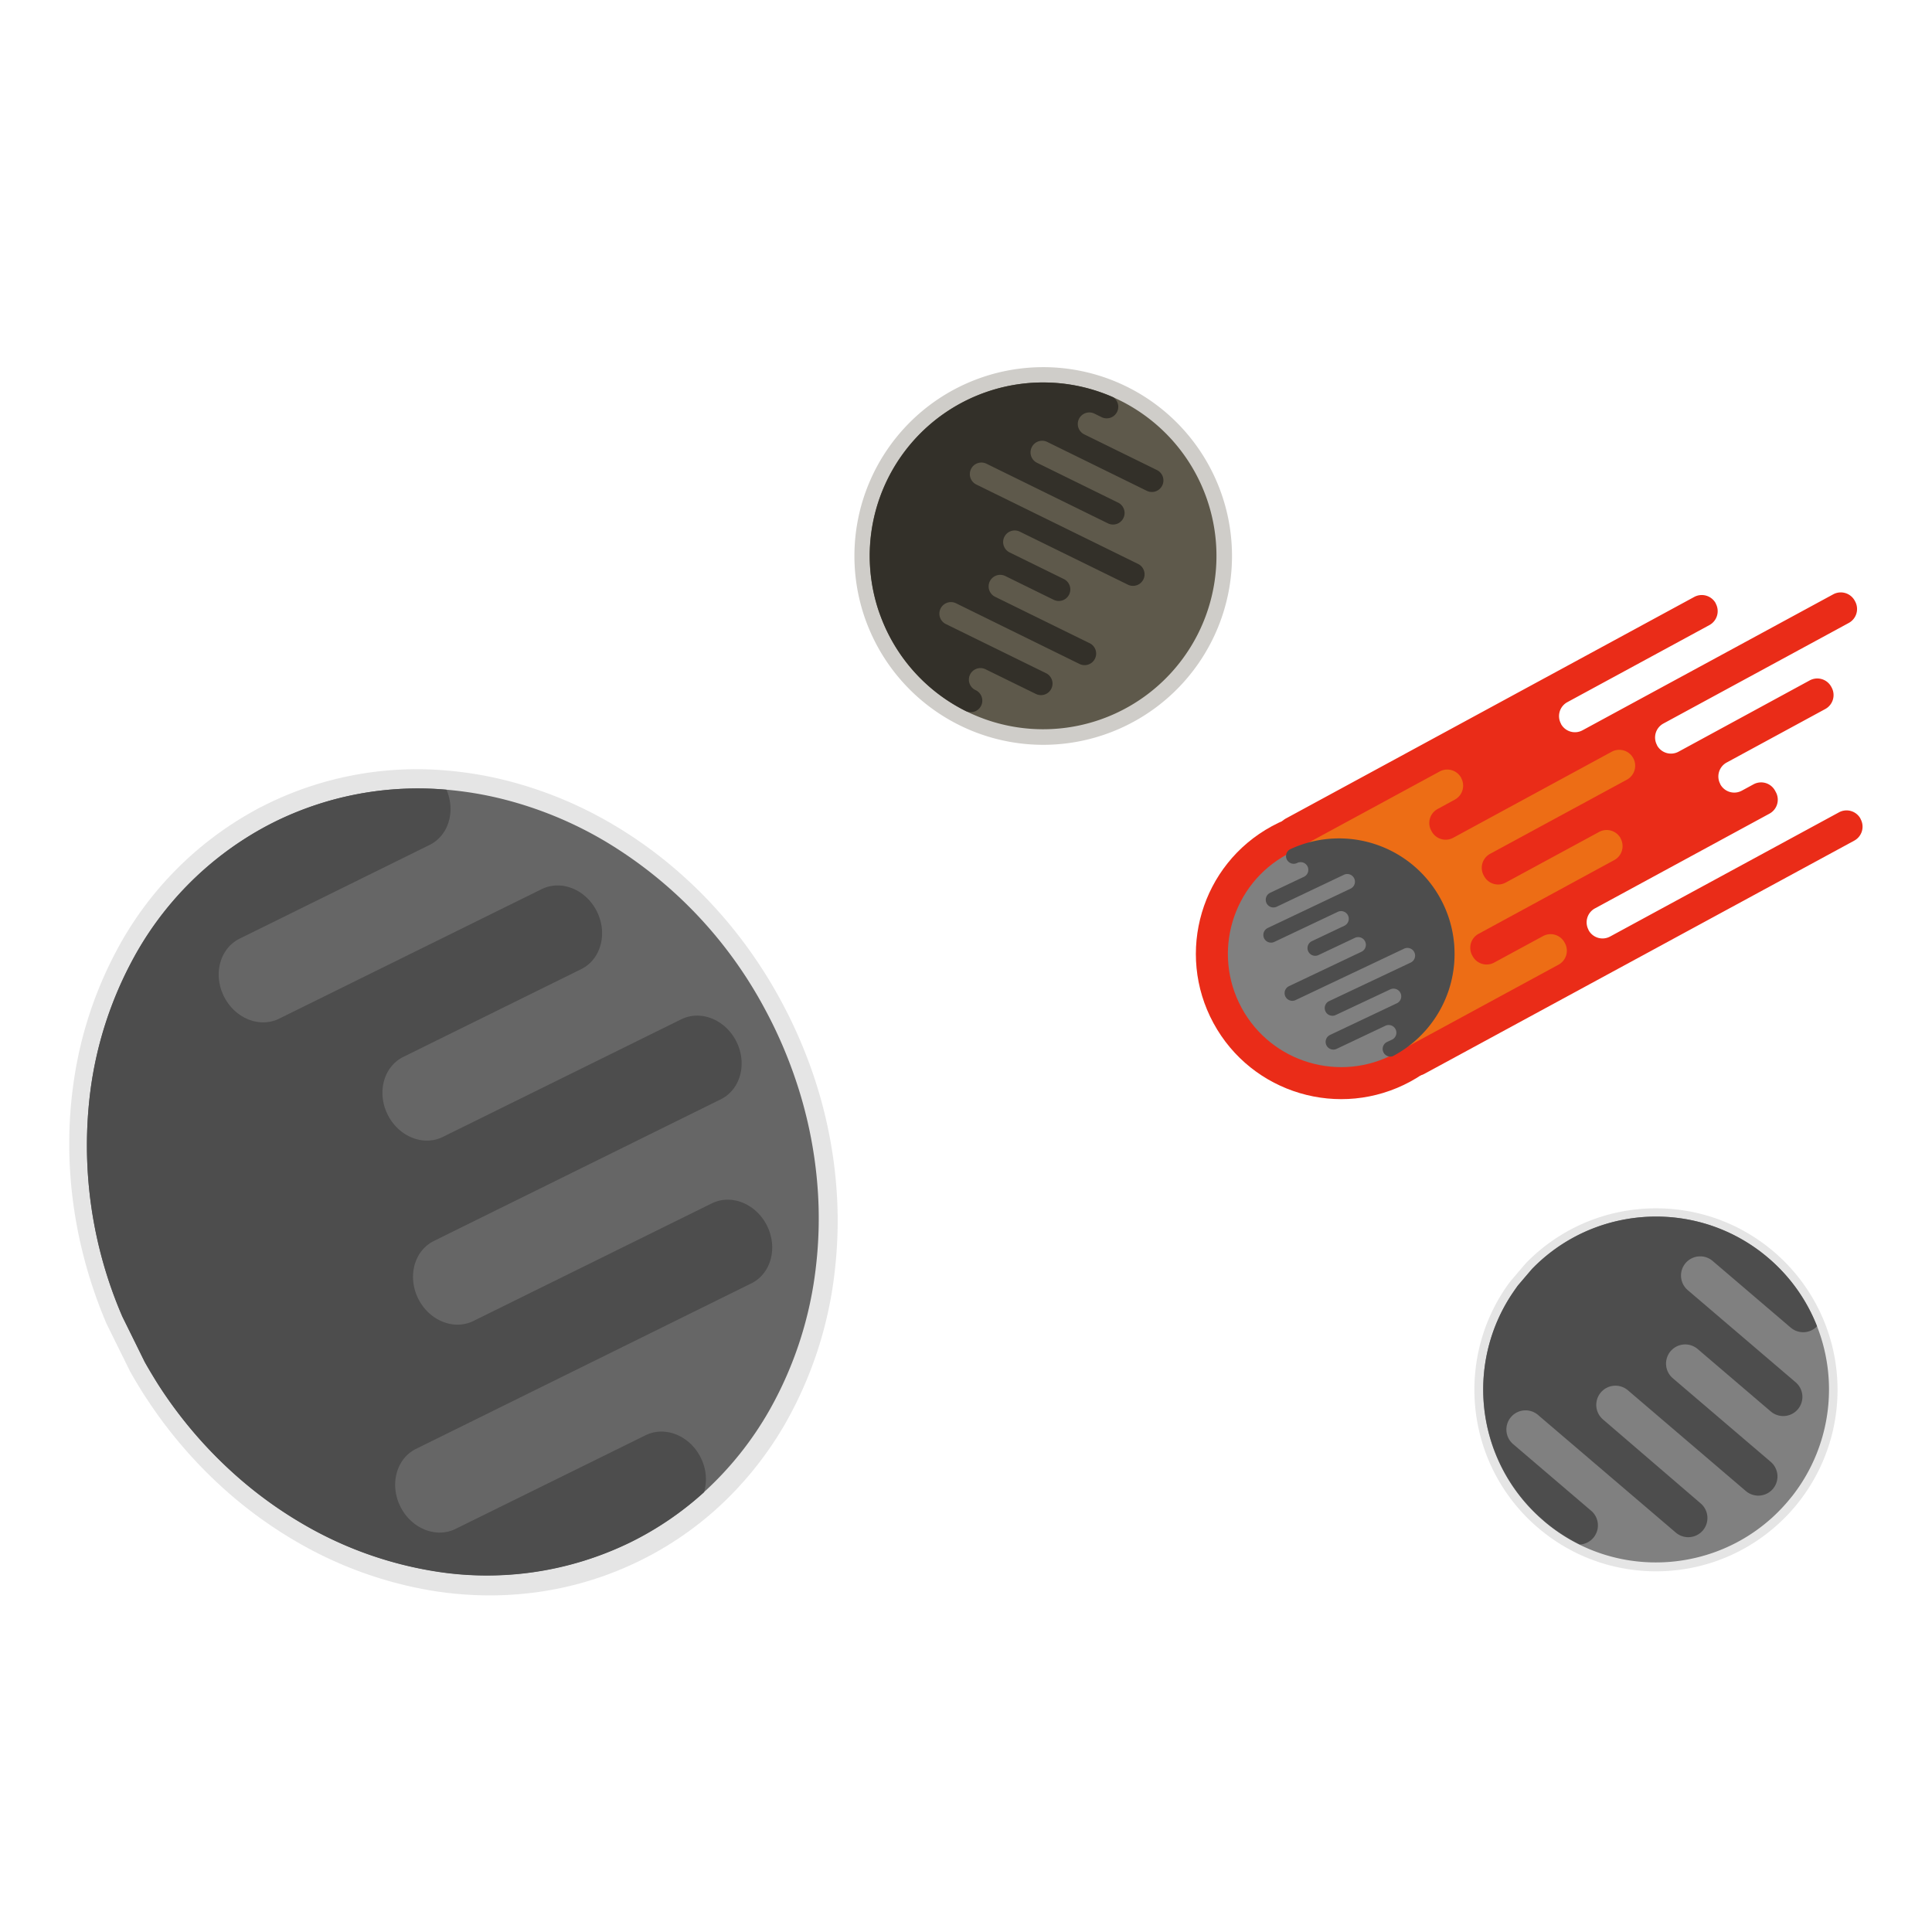 <svg xmlns="http://www.w3.org/2000/svg" viewBox="0 0 786.11 786.11"><defs><style>.cls-1,.cls-7{fill:gray;}.cls-1{opacity:0.2;}.cls-2{fill:#666;}.cls-3{fill:#4d4d4d;}.cls-4,.cls-5{fill:#5e594b;}.cls-4{opacity:0.3;}.cls-6{fill:#333029;}.cls-8{fill:#ea2c18;}.cls-9{fill:#ed6d15;}.cls-10{fill:none;}</style></defs><title>Asteroides</title><g id="Capa_2" data-name="Capa 2"><g id="Capa_1-2" data-name="Capa 1"><path class="cls-1" d="M52.92,558,43.34,538.6c-13.71-32.18-17.85-65.92-13.52-97.24a162,162,0,0,1,17.46-54.3,139.85,139.85,0,0,1,56.14-57.2c1.75-1,3.54-1.89,5.35-2.78a138.34,138.34,0,0,1,73-13.56,151.36,151.36,0,0,1,23.43,3.85,164.39,164.39,0,0,1,44.92,18.53c27.15,16.16,50.94,40.4,67.59,71.18q1.81,3.34,3.51,6.79a194,194,0,0,1,7.92,18.42c.47,1.26.93,2.53,1.36,3.79a186.77,186.77,0,0,1,9.86,47.59,176.92,176.92,0,0,1-.68,33.31A161.57,161.57,0,0,1,320,578.38h0a142.83,142.83,0,0,1-28.06,35.21h0A136.31,136.31,0,0,1,260.45,635l-.17.08-.71.34c-26.37,12.77-55.1,16.33-83.09,11.93h0a162.28,162.28,0,0,1-56.64-20.52,176.88,176.88,0,0,1-26.1-18.72,186.75,186.75,0,0,1-34-38.9Q58,566.64,56.44,564,54.63,561.06,52.92,558Z"/><path class="cls-2" d="M58.89,554.17l-9.12-18.5a175.42,175.42,0,0,1-12.88-92.61,154.31,154.31,0,0,1,16.63-51.71A133.19,133.19,0,0,1,107,336.88c1.67-.92,3.37-1.8,5.09-2.65a131.75,131.75,0,0,1,69.57-12.91A144.15,144.15,0,0,1,204,325a156.56,156.56,0,0,1,42.78,17.64,176.07,176.07,0,0,1,64.37,67.79q1.73,3.18,3.34,6.46A184.8,184.8,0,0,1,322,434.42c.45,1.2.88,2.41,1.29,3.61a177.88,177.88,0,0,1,9.39,45.33,168.5,168.5,0,0,1-.65,31.72,153.87,153.87,0,0,1-18.82,58.48h0a136,136,0,0,1-26.72,33.53h0a129.82,129.82,0,0,1-29.94,20.39l-.16.08-.67.32a132.91,132.91,0,0,1-79.13,11.36h0a154.55,154.55,0,0,1-53.94-19.55,168.46,168.46,0,0,1-24.86-17.83,177.85,177.85,0,0,1-32.4-37q-1.6-2.44-3.13-5Q60.52,557.07,58.89,554.17Z"/><path class="cls-3" d="M58.89,554.17l-9.12-18.5a175.42,175.42,0,0,1-12.88-92.61,154.31,154.31,0,0,1,16.63-51.71A133.19,133.19,0,0,1,107,336.88c1.67-.92,3.37-1.8,5.09-2.65a131.75,131.75,0,0,1,69.57-12.91c3.8,8.77.85,18.67-6.85,22.47L97.5,381.93c-8,3.94-10.86,14.42-6.42,23.41h0c4.44,9,14.5,13.09,22.49,9.15l106.84-52.71c8-3.94,18.05.16,22.49,9.15h0c4.44,9,1.56,19.47-6.42,23.41l-72.36,35.7c-8,3.94-10.86,14.42-6.42,23.41h0c4.44,9,14.5,13.09,22.49,9.15l97-47.85c8-3.94,18.05.16,22.49,9.15h0c4.44,9,1.56,19.47-6.42,23.41L176.56,504.93c-8,3.94-10.86,14.42-6.42,23.41h0c4.44,9,14.5,13.09,22.49,9.15l97-47.85c8-3.94,18.05.16,22.49,9.15h0c4.44,9,1.56,19.47-6.42,23.41L169.3,589.52c-8,3.94-10.86,14.42-6.42,23.42h0c4.44,9,14.5,13.09,22.49,9.15L262.66,584c8-3.94,18.05.16,22.49,9.16h0a19.2,19.2,0,0,1,1.33,14h0a129.82,129.82,0,0,1-29.94,20.39l-.16.08-.67.32a132.91,132.91,0,0,1-79.13,11.36h0a154.55,154.55,0,0,1-53.94-19.55,168.46,168.46,0,0,1-24.86-17.83,177.85,177.85,0,0,1-32.4-37q-1.6-2.44-3.13-5Q60.52,557.07,58.89,554.17Z"/><path class="cls-4" d="M501.29,226.18A76.84,76.84,0,0,1,427.49,303q-1.51.06-3,.06a76.83,76.83,0,1,1,0-153.67h.39A76.84,76.84,0,0,1,501.29,226.18Z"/><path class="cls-5" d="M447.25,292.94a70.55,70.55,0,0,1-88.61-41.35q-.5-1.3-1-2.62a70.55,70.55,0,1,1,133.54-45.6l.11.34A70.55,70.55,0,0,1,447.25,292.94Z"/><path class="cls-6" d="M361.12,195.09A70.55,70.55,0,0,1,453,161.66a4.7,4.7,0,0,1,1.53,5.93h0a4.7,4.7,0,0,1-6.29,2.15l-2.93-1.44a4.7,4.7,0,0,0-6.29,2.15h0a4.7,4.7,0,0,0,2.15,6.29l29.58,14.52a4.7,4.7,0,0,1,2.15,6.29h0a4.7,4.7,0,0,1-6.29,2.15l-40.52-19.89A4.7,4.7,0,0,0,419.8,182h0a4.7,4.7,0,0,0,2.15,6.3l33,16.21a4.7,4.7,0,0,1-4.14,8.44l-49.42-24.26a4.7,4.7,0,0,0-6.29,2.15h0a4.7,4.7,0,0,0,2.15,6.3l65.83,32.32a4.7,4.7,0,0,1,2.15,6.29h0a4.7,4.7,0,0,1-6.29,2.15l-44-21.58a4.7,4.7,0,0,0-6.29,2.15h0a4.7,4.7,0,0,0,2.15,6.3l22.07,10.84a4.7,4.7,0,0,1,2.15,6.29h0a4.7,4.7,0,0,1-6.29,2.15l-19.69-9.67a4.7,4.7,0,0,0-6.29,2.15h0a4.7,4.7,0,0,0,2.15,6.3l38.48,18.89a4.7,4.7,0,0,1-4.14,8.44L389,245.47a4.7,4.7,0,0,0-6.29,2.15h0a4.7,4.7,0,0,0,2.15,6.3l40.77,20a4.7,4.7,0,0,1,2.15,6.29h0a4.7,4.7,0,0,1-6.29,2.15L401,272.32a4.7,4.7,0,0,0-6.29,2.15h0a4.7,4.7,0,0,0,2.15,6.29l.2.1a4.7,4.7,0,0,1,2.15,6.29h0a4.7,4.7,0,0,1-6.2,2.19A70.55,70.55,0,0,1,361.12,195.09Z"/><path class="cls-1" d="M614.73,521.16l6.05-7.09a73.51,73.51,0,0,1,37.44-20.77,74.39,74.39,0,0,1,26.08-.91,73.46,73.46,0,0,1,35.29,15.16q1.14.9,2.26,1.85A73.85,73.85,0,0,1,732,611q-1,1.29-2.08,2.55a74.24,74.24,0,0,1-6,6.22c-.43.39-.85.79-1.29,1.16a73.44,73.44,0,0,1-31.58,16.4,74.18,74.18,0,0,1-29.5,1h0a73.48,73.48,0,0,1-20.38-6.56h0a73.9,73.9,0,0,1-15.36-10.13l-.07-.06-.29-.25a73.57,73.57,0,0,1-22.13-33.65h0a74.14,74.14,0,0,1-.88-41.4,73.36,73.36,0,0,1,9.06-20.53q.71-1.11,1.47-2.21T614.73,521.16Z"/><path class="cls-7" d="M617.56,523.12l5.76-6.75A70,70,0,0,1,659,496.59a70.84,70.84,0,0,1,24.84-.87,70,70,0,0,1,33.61,14.44q1.09.86,2.15,1.77a70.33,70.33,0,0,1,9.66,96.77q-1,1.23-2,2.42a70.71,70.71,0,0,1-5.7,5.93c-.4.38-.81.75-1.23,1.11a69.94,69.94,0,0,1-30.07,15.62,70.64,70.64,0,0,1-28.09,1h0a70,70,0,0,1-19.4-6.24h0a70.38,70.38,0,0,1-14.63-9.65l-.06-.06-.27-.24a70.06,70.06,0,0,1-21.08-32h0a70.61,70.61,0,0,1-.84-39.43,69.86,69.86,0,0,1,8.62-19.55q.68-1.06,1.4-2.1T617.56,523.12Z"/><path class="cls-3" d="M617.56,523.12l5.76-6.75A70,70,0,0,1,659,496.59a70.84,70.84,0,0,1,24.84-.87,70,70,0,0,1,33.61,14.44q1.09.86,2.15,1.77a70,70,0,0,1,19.74,27.72,7.81,7.81,0,0,1-10.72.54l-31.77-27.13a7.81,7.81,0,0,0-11,.87h0a7.81,7.81,0,0,0,.87,11l43.92,37.51a7.81,7.81,0,0,1,.87,11h0a7.81,7.81,0,0,1-11,.87l-29.75-25.41a7.81,7.81,0,0,0-11,.87h0a7.81,7.81,0,0,0,.87,11l39.87,34.05a7.81,7.81,0,0,1,.87,11h0a7.81,7.81,0,0,1-11,.87l-48-41a7.81,7.81,0,0,0-11,.87h0a7.81,7.81,0,0,0,.87,11L692,611.73a7.81,7.81,0,0,1,.87,11h0a7.81,7.81,0,0,1-11,.87l-56.07-47.88a7.81,7.81,0,0,0-11,.87h0a7.81,7.81,0,0,0,.87,11l31.77,27.13a7.81,7.81,0,0,1,.87,11h0a7.77,7.77,0,0,1-5.51,2.72h0a70.38,70.38,0,0,1-14.63-9.65l-.06-.06-.27-.24a70.06,70.06,0,0,1-21.08-32h0a70.61,70.61,0,0,1-.84-39.43,69.86,69.86,0,0,1,8.62-19.55q.68-1.06,1.4-2.1T617.56,523.12Z"/><circle class="cls-8" cx="545.7" cy="388.08" r="59.1" transform="translate(-119.02 307.22) rotate(-28.48)"/><path class="cls-8" d="M754.56,342l-175,94.94a6.46,6.46,0,0,1-8.77-2.6L520.6,341.81a6.46,6.46,0,0,1,2.6-8.77L689.35,242.9a6.46,6.46,0,0,1,8.77,2.6l0,.08a6.46,6.46,0,0,1-2.6,8.77l-57.78,31.35a6.46,6.46,0,0,0-2.6,8.77l0,.08a6.46,6.46,0,0,0,8.77,2.6l102-55.32a6.46,6.46,0,0,1,8.77,2.6l.15.28a6.46,6.46,0,0,1-2.6,8.77L676.82,294.4a6.46,6.46,0,0,0-2.6,8.77l0,.08a6.46,6.46,0,0,0,8.77,2.6l53.36-29a6.46,6.46,0,0,1,8.77,2.6l.15.28a6.46,6.46,0,0,1-2.6,8.77l-40.1,21.76a6.46,6.46,0,0,0-2.6,8.77l0,.08a6.46,6.46,0,0,0,8.77,2.6l4.75-2.58a6.46,6.46,0,0,1,8.77,2.6l.31.57a6.46,6.46,0,0,1-2.6,8.77l-71,38.54a6.46,6.46,0,0,0-2.6,8.77l0,.08a6.46,6.46,0,0,0,8.77,2.6l93.12-50.53a6.46,6.46,0,0,1,8.77,2.6l0,.08A6.46,6.46,0,0,1,754.56,342Z"/><path class="cls-9" d="M634.16,392.51l-60.8,33a6.46,6.46,0,0,1-8.77-2.6l-37.79-69.64a6.46,6.46,0,0,1,2.6-8.77l56.38-30.59a6.46,6.46,0,0,1,8.77,2.6l0,.08a6.46,6.46,0,0,1-2.6,8.77l-7,3.82a6.46,6.46,0,0,0-2.6,8.77l.18.33a6.46,6.46,0,0,0,8.77,2.6l64.48-35a6.46,6.46,0,0,1,8.77,2.6h0a6.46,6.46,0,0,1-2.6,8.77L606.3,347.42a6.46,6.46,0,0,0-2.6,8.77l.18.32a6.46,6.46,0,0,0,8.77,2.6l38-20.6a6.46,6.46,0,0,1,8.77,2.6l0,.08a6.46,6.46,0,0,1-2.6,8.77l-55.2,30a6.46,6.46,0,0,0-2.6,8.77l.18.33a6.46,6.46,0,0,0,8.77,2.6l19.86-10.77a6.46,6.46,0,0,1,8.77,2.6l.18.32A6.46,6.46,0,0,1,634.16,392.51Z"/><circle class="cls-7" cx="545.7" cy="388.08" r="46.08" transform="translate(-119.02 307.22) rotate(-28.48)"/><path class="cls-3" d="M587.31,368a47,47,0,0,1-20.69,61.79,3.13,3.13,0,0,1-3.73-1.66h0a3.13,3.13,0,0,1,1.49-4.17l2-.93a3.13,3.13,0,0,0,1.49-4.17h0a3.13,3.13,0,0,0-4.17-1.49l-19.84,9.4a3.13,3.13,0,0,1-4.17-1.49h0a3.13,3.13,0,0,1,1.49-4.17l27.18-12.88a3.13,3.13,0,0,0,1.49-4.17h0a3.13,3.13,0,0,0-4.17-1.49L543.49,413a3.13,3.13,0,0,1-2.68-5.66L574,391.66a3.13,3.13,0,0,0,1.49-4.17h0a3.13,3.13,0,0,0-4.17-1.49l-44.16,20.92a3.13,3.13,0,0,1-4.17-1.49h0a3.13,3.13,0,0,1,1.49-4.17l29.49-14a3.13,3.13,0,0,0,1.49-4.17h0a3.13,3.13,0,0,0-4.17-1.49l-14.81,7a3.13,3.13,0,0,1-4.17-1.49h0a3.13,3.13,0,0,1,1.49-4.17l13.21-6.26a3.13,3.13,0,0,0,1.49-4.17h0a3.13,3.13,0,0,0-4.17-1.49l-25.82,12.23a3.13,3.13,0,0,1-2.68-5.66l33.69-16a3.13,3.13,0,0,0,1.49-4.17h0a3.13,3.13,0,0,0-4.17-1.49l-27.35,13a3.13,3.13,0,0,1-4.17-1.49h0a3.13,3.13,0,0,1,1.49-4.17l13.74-6.51a3.13,3.13,0,0,0,1.49-4.17h0a3.13,3.13,0,0,0-4.17-1.49l-.13.06a3.13,3.13,0,0,1-4.17-1.49h0a3.13,3.13,0,0,1,1.43-4.14A47,47,0,0,1,587.31,368Z"/><rect class="cls-10" width="786.11" height="786.11"/></g></g></svg>